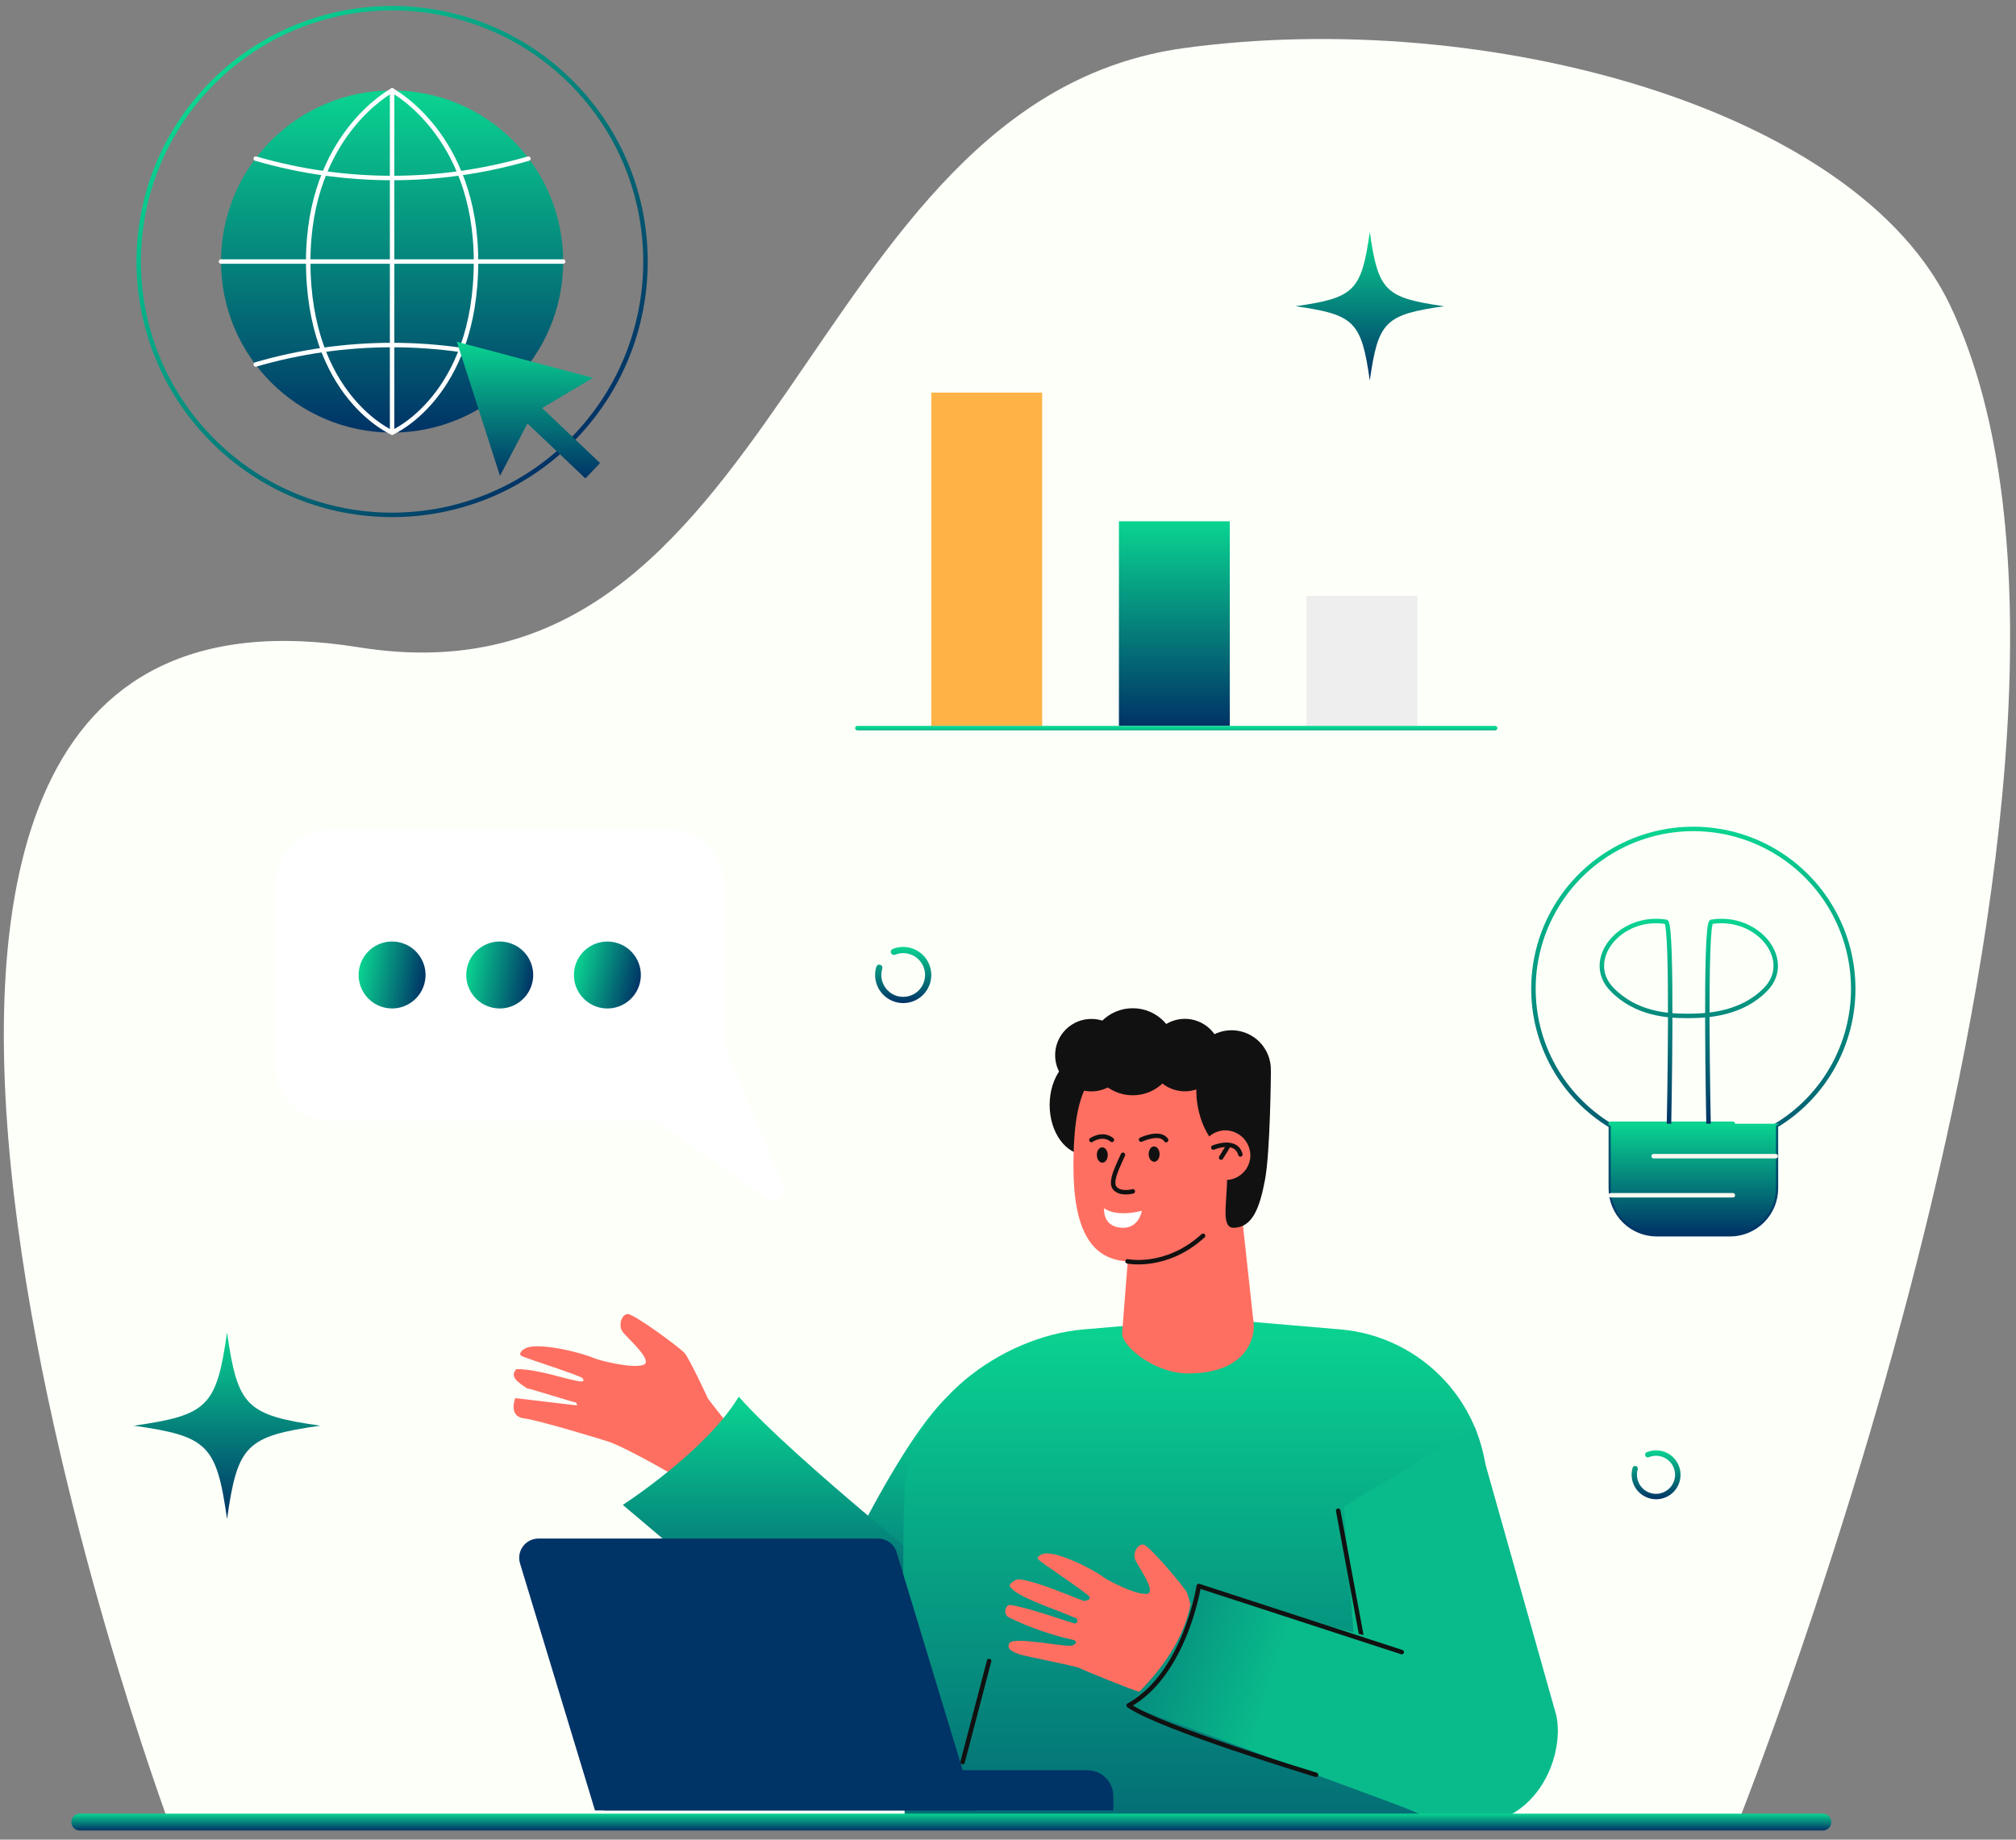 <svg width="206" height="188" viewBox="0 0 206 188" fill="none" xmlns="http://www.w3.org/2000/svg">
<rect x="0" y="0" width="206" height="188" fill="#808080" stroke="none"/>
<g clip-path="url(#clip0_206_78)">
<path d="M17.352 186.569C17.352 186.569 -31.516 55.201 36.645 66.146C80.115 73.127 81.501 10.261 121.068 4.902C151.907 0.728 189.713 11.04 199.284 31.236C221.11 77.347 177.478 186.569 177.478 186.569H17.352Z" fill="#FDFFF9"/>
<path d="M80.017 121.049L73.99 106.812V90.423C73.99 88.909 73.389 87.456 72.318 86.386C71.248 85.315 69.796 84.714 68.282 84.714H33.85C32.336 84.714 30.884 85.315 29.814 86.386C28.743 87.456 28.142 88.909 28.142 90.423V108.846C28.142 110.36 28.743 111.812 29.814 112.883C30.884 113.954 32.336 114.555 33.85 114.555H67.067L78.293 122.438C78.498 122.577 78.742 122.646 78.99 122.636C79.237 122.626 79.475 122.536 79.668 122.381C79.861 122.225 79.999 122.012 80.062 121.773C80.124 121.533 80.109 121.279 80.017 121.049Z" fill="white"/>
<path d="M43.44 100.187C43.744 98.323 42.479 96.564 40.614 96.26C38.75 95.957 36.992 97.222 36.688 99.086C36.384 100.951 37.649 102.709 39.513 103.013C41.378 103.317 43.136 102.052 43.44 100.187Z" fill="url(#paint0_linear_206_78)"/>
<path d="M54.44 100.189C54.743 98.324 53.478 96.566 51.614 96.262C49.749 95.958 47.991 97.223 47.687 99.088C47.383 100.953 48.648 102.711 50.513 103.015C52.377 103.319 54.136 102.053 54.44 100.189Z" fill="url(#paint1_linear_206_78)"/>
<path d="M65.392 100.431C65.829 98.593 64.693 96.749 62.855 96.312C61.017 95.875 59.173 97.011 58.736 98.849C58.299 100.687 59.435 102.531 61.273 102.968C63.111 103.405 64.955 102.269 65.392 100.431Z" fill="url(#paint2_linear_206_78)"/>
<path d="M72.351 142.939C72.351 142.939 70.458 138.866 69.972 138.295C69.485 137.724 64.783 134.267 64.146 134.285C63.509 134.303 63.212 135.399 63.546 135.991C63.879 136.582 66.918 139.099 65.717 139.489C64.516 139.88 61.212 139.009 60.762 138.818C59.056 138.094 55.393 137.313 53.996 137.676C53.427 137.824 52.968 138.283 53.235 138.528C53.503 138.772 59.524 140.606 59.565 140.889C59.606 141.172 59.769 141.021 59.44 141.19C58.124 141.083 55.081 139.9 52.754 139.916C52.329 140.464 52.258 140.864 53.841 141.875C54.297 141.944 58.389 143.245 58.807 143.319C58.885 143.335 58.962 143.481 58.962 143.625L52.651 142.88C52.651 142.88 51.89 144.753 53.564 144.954C55.122 145.139 61.915 147.237 61.945 147.253H61.961C64.139 147.92 70.7 151.838 70.7 151.838L74.81 145.915C74.041 145.202 72.351 142.939 72.351 142.939Z" fill="#FF6F61"/>
<path d="M96.47 143.065C90.489 149.144 82.029 168.613 82.029 168.613L90.647 176.295C93.492 178.547 97.561 178.396 99.02 174.468L109.952 144.974C109.952 144.974 98.863 140.633 96.47 143.065Z" fill="url(#paint3_linear_206_78)"/>
<path d="M85.753 172.498L63.641 153.791C63.641 153.791 72.14 148.31 75.486 142.732C81.067 149.075 98.358 162.827 98.358 162.827L85.753 172.498Z" fill="url(#paint4_linear_206_78)"/>
<path d="M151.989 181.449L144.874 186.203L92.45 186.432C92.45 186.432 92.092 157.52 92.45 151.991C93.001 143.49 102.238 136.587 110.719 135.858L123.844 134.737L136.97 135.858C141.065 136.209 144.879 138.084 147.658 141.111C150.437 144.139 151.979 148.099 151.98 152.208L151.989 181.449Z" fill="url(#paint5_linear_206_78)"/>
<path d="M110.959 118.012C113.004 118.012 114.663 115.733 114.663 112.922C114.663 110.111 113.004 107.832 110.959 107.832C108.913 107.832 107.255 110.111 107.255 112.922C107.255 115.733 108.913 118.012 110.959 118.012Z" fill="#111111"/>
<path d="M129.06 117.661C128.75 124.119 120.155 129.138 115.213 128.9C110.271 128.663 109.433 123.324 109.744 116.866C110.054 110.408 112.174 107.908 117.172 107.186C122.07 106.481 129.371 111.205 129.06 117.661Z" fill="#FF6F61"/>
<path d="M115.528 125.221L114.665 136.182C114.546 137.571 118.019 140.359 121.39 140.359C127.444 140.359 128.213 136.635 128.11 135.335L126.777 123.098L115.528 125.221Z" fill="#FF6F61"/>
<path d="M113.194 118.026C113.194 118.458 112.966 118.814 112.651 118.819C112.336 118.823 112.087 118.478 112.078 118.044C112.069 117.611 112.306 117.257 112.623 117.252C112.941 117.247 113.181 117.592 113.194 118.026Z" fill="#111111"/>
<path d="M118.492 117.935C118.492 118.366 118.264 118.723 117.946 118.727C117.629 118.732 117.382 118.387 117.375 117.953C117.369 117.519 117.604 117.165 117.919 117.161C118.234 117.156 118.485 117.501 118.492 117.935Z" fill="#111111"/>
<path d="M116.677 123.739C113.893 124.425 112.822 123.472 112.822 123.472C112.822 123.472 112.616 125.285 114.507 125.464C116.398 125.642 116.677 123.739 116.677 123.739Z" fill="white"/>
<path d="M114.747 118.012C114.336 118.99 113.331 120.782 113.927 121.438C114.523 122.093 115.754 121.75 115.754 121.75" stroke="#111111" stroke-width="0.457" stroke-miterlimit="10" stroke-linecap="round"/>
<path d="M111.521 116.503C111.521 116.503 112.662 115.708 113.617 116.489" stroke="#111111" stroke-width="0.457" stroke-miterlimit="10" stroke-linecap="round"/>
<path d="M116.597 116.464C116.597 116.464 118.54 115.551 119.157 116.514" stroke="#111111" stroke-width="0.457" stroke-miterlimit="10" stroke-linecap="round"/>
<path d="M115.213 128.9C115.213 128.9 119.157 129.731 122.934 126.288" stroke="#111111" stroke-width="0.457" stroke-miterlimit="10" stroke-linecap="round"/>
<path d="M114.139 110.45C115.586 109.004 115.586 106.658 114.139 105.212C112.693 103.766 110.348 103.766 108.901 105.212C107.455 106.658 107.455 109.004 108.901 110.45C110.348 111.897 112.693 111.897 114.139 110.45Z" fill="#111111"/>
<path d="M122.503 111.239C124.39 110.448 125.278 108.277 124.487 106.391C123.697 104.504 121.526 103.616 119.64 104.407C117.753 105.197 116.865 107.368 117.655 109.254C118.446 111.141 120.617 112.029 122.503 111.239Z" fill="#111111"/>
<path d="M129.672 110.513C130.341 108.398 129.169 106.141 127.054 105.472C124.939 104.803 122.682 105.975 122.013 108.09C121.344 110.206 122.516 112.462 124.631 113.131C126.746 113.8 129.003 112.628 129.672 110.513Z" fill="#111111"/>
<path d="M115.745 111.931C118.202 111.931 120.193 109.94 120.193 107.483C120.193 105.026 118.202 103.035 115.745 103.035C113.288 103.035 111.297 105.026 111.297 107.483C111.297 109.94 113.288 111.931 115.745 111.931Z" fill="#111111"/>
<path d="M122.246 110.815C122.763 113.102 123.615 115.3 124.774 117.339C126.352 120.02 124.151 125.518 126.064 125.475C127.978 125.432 128.713 123.472 129.261 120.565C129.809 117.658 129.864 109.456 129.864 109.456L122.246 110.815Z" fill="#111111"/>
<path d="M128.85 113.009C128.85 115.82 127.891 117.674 125.845 117.674C123.799 117.674 122.246 114.347 122.246 111.536C122.246 108.725 123.1 107.917 125.146 107.917C127.192 107.917 128.85 110.198 128.85 113.009Z" fill="#111111"/>
<path d="M127.761 118.236C127.725 118.733 127.543 119.208 127.239 119.602C126.934 119.996 126.521 120.292 126.049 120.453C125.578 120.614 125.07 120.632 124.588 120.506C124.106 120.38 123.672 120.115 123.34 119.744C123.008 119.373 122.793 118.912 122.72 118.419C122.648 117.926 122.723 117.423 122.934 116.973C123.146 116.522 123.486 116.144 123.911 115.885C124.337 115.626 124.829 115.498 125.327 115.516C125.665 115.535 125.997 115.62 126.302 115.767C126.608 115.914 126.881 116.119 127.107 116.372C127.333 116.625 127.507 116.919 127.62 117.239C127.732 117.559 127.78 117.898 127.761 118.236Z" fill="#FF6F61"/>
<path d="M123.979 117.272C123.979 117.272 126.297 116.291 126.745 117.983" stroke="#111111" stroke-width="0.457" stroke-miterlimit="10" stroke-linecap="round"/>
<path d="M124.774 118.298L125.518 117.09" stroke="#111111" stroke-width="0.457" stroke-miterlimit="10" stroke-linecap="round"/>
<path d="M137.324 153.957L139.548 183.082L147.239 186.279C156.773 188.22 160.013 179.517 159.011 175.245L150.724 145.874L137.324 153.957Z" fill="#09BB8B"/>
<path d="M101.069 169.746L98.362 180.072" stroke="#111111" stroke-width="0.457" stroke-miterlimit="10" stroke-linecap="round"/>
<path d="M136.74 154.389L139.174 167.494" stroke="#111111" stroke-width="0.457" stroke-miterlimit="10" stroke-linecap="round"/>
<path d="M103.17 167.898C103.677 167.213 108.965 168.378 109.563 168.163C110.162 167.949 109.959 167.661 109.673 167.592C107.382 167.08 105.16 166.3 103.051 165.268C102.489 164.976 102.715 163.93 103.279 164.021C105.649 164.416 109.607 165.948 109.879 165.905C110.15 165.862 110.107 165.448 109.997 165.396C107.604 164.327 103.96 163.267 103.204 162.135C102.996 161.824 103.909 161.358 104.117 161.386C106.307 161.685 109.484 163.185 110.801 163.615C111.135 163.53 111.338 163.5 111.361 163.235C111.383 162.971 106.273 159.634 106.086 159.353C105.898 159.073 106.41 158.76 106.953 158.746C108.294 158.714 111.434 160.203 112.82 161.219C113.187 161.491 115.985 162.984 117.159 162.888C118.332 162.792 116.122 159.87 115.946 159.262C115.77 158.655 116.282 157.734 116.859 157.851C117.437 157.967 120.945 162.098 121.262 162.719C121.579 163.341 122.418 167.421 122.418 167.421L124.859 169.874L119.606 174.594C119.606 174.594 117.179 173.05 116.46 172.897C115.74 172.744 110.632 170.65 110.322 170.467C110.011 170.285 104.889 169.273 104.373 169.118C103.857 168.963 102.663 168.586 103.17 167.898Z" fill="#FF6F61"/>
<path d="M143.234 184.619L115.021 174.171C115.021 174.171 121.954 168.616 121.819 161.879C129.647 165.06 150.914 169.906 150.914 169.906L143.234 184.619Z" fill="url(#paint6_linear_206_78)"/>
<path d="M143.234 168.835L122.495 162.078C122.495 162.078 121.088 171.109 115.325 174.283C118.483 176.526 134.477 181.376 134.477 181.376" stroke="#111111" stroke-width="0.457" stroke-linecap="round" stroke-linejoin="round"/>
<path d="M99.618 185.018H60.798L53.137 159.769C53.048 159.475 53.029 159.164 53.081 158.861C53.134 158.559 53.257 158.272 53.44 158.025C53.623 157.779 53.861 157.578 54.136 157.44C54.411 157.302 54.714 157.23 55.021 157.23H89.731C90.153 157.23 90.564 157.366 90.903 157.618C91.243 157.869 91.492 158.223 91.615 158.627L99.618 185.018Z" fill="#003366"/>
<path d="M61.698 180.906H111.105C111.81 180.906 112.487 181.186 112.986 181.685C113.485 182.184 113.765 182.86 113.765 183.566V185.016H61.7V180.906H61.698Z" fill="#003366"/>
<path d="M132.376 31.295C138.414 32.154 139.11 32.85 139.969 38.888C140.83 32.85 141.524 32.154 147.564 31.295C141.524 30.436 140.83 29.74 139.969 23.702C139.11 29.74 138.414 30.436 132.376 31.295Z" fill="url(#paint7_linear_206_78)"/>
<path d="M189.368 101.05C189.368 98.195 188.62 95.39 187.199 92.914C185.777 90.438 183.731 88.378 181.266 86.939C178.8 85.499 176 84.731 173.145 84.711C170.29 84.691 167.479 85.42 164.994 86.824C162.508 88.228 160.433 90.259 158.977 92.715C157.52 95.171 156.733 97.965 156.693 100.82C156.652 103.675 157.361 106.49 158.748 108.986C160.135 111.481 162.151 113.57 164.597 115.044V121.438C164.597 122.682 165.091 123.876 165.971 124.756C166.851 125.636 168.045 126.13 169.289 126.13H176.77C177.388 126.132 178 126.011 178.571 125.775C179.142 125.539 179.661 125.192 180.098 124.755C180.535 124.318 180.881 123.799 181.117 123.228C181.353 122.656 181.473 122.044 181.472 121.426V115.032C183.881 113.58 185.874 111.529 187.258 109.079C188.641 106.629 189.368 103.864 189.368 101.05Z" stroke="url(#paint8_linear_206_78)" stroke-width="0.457" stroke-linecap="round" stroke-linejoin="round"/>
<path d="M177.067 114.84H164.597" stroke="url(#paint9_linear_206_78)" stroke-width="0.457" stroke-linecap="round" stroke-linejoin="round"/>
<path d="M174.583 114.841C174.583 114.841 174.156 94.318 174.886 94.202C179.645 93.451 183.299 98.114 180.44 101.082C177.983 103.617 174.544 103.822 172.429 103.822C170.374 103.822 167.143 103.626 164.688 101.082C161.834 98.114 165.487 93.451 170.239 94.202C170.97 94.318 170.543 114.841 170.543 114.841" stroke="url(#paint10_linear_206_78)" stroke-width="0.457" stroke-linecap="round" stroke-linejoin="round"/>
<path d="M181.798 114.84C181.693 114.907 181.57 114.98 181.467 115.046V121.426C181.467 122.043 181.346 122.653 181.111 123.222C180.875 123.792 180.529 124.309 180.093 124.745C179.658 125.181 179.14 125.527 178.571 125.762C178.001 125.998 177.391 126.119 176.774 126.119H169.289C168.673 126.119 168.062 125.998 167.493 125.762C166.923 125.527 166.406 125.181 165.97 124.745C165.534 124.309 165.189 123.792 164.953 123.222C164.717 122.653 164.596 122.043 164.596 121.426V115.046C164.482 114.98 164.368 114.907 164.263 114.84H181.798Z" fill="url(#paint11_linear_206_78)"/>
<path d="M181.447 118.154H168.977" stroke="#FAF7EF" stroke-width="0.457" stroke-linecap="round" stroke-linejoin="round"/>
<path d="M177.067 122.146H164.597" stroke="#FAF7EF" stroke-width="0.457" stroke-linecap="round" stroke-linejoin="round"/>
<path d="M106.492 40.121H95.163V74.182H106.492V40.121Z" fill="#FFB347"/>
<path d="M125.662 53.272H114.334V74.182H125.662V53.272Z" fill="url(#paint12_linear_206_78)"/>
<path d="M144.83 60.887H133.502V74.184H144.83V60.887Z" fill="#EEEEEE"/>
<path d="M87.609 74.408H152.775" stroke="url(#paint13_linear_206_78)" stroke-width="0.457" stroke-linecap="round" stroke-linejoin="round"/>
<path d="M58.373 45.034C68.484 34.923 68.484 18.529 58.373 8.419C48.262 -1.692 31.869 -1.692 21.758 8.419C11.647 18.529 11.647 34.923 21.758 45.034C31.869 55.145 48.262 55.145 58.373 45.034Z" stroke="url(#paint14_linear_206_78)" stroke-width="0.457" stroke-linecap="round" stroke-linejoin="round"/>
<path d="M40.066 44.206C49.72 44.206 57.547 36.38 57.547 26.726C57.547 17.071 49.72 9.245 40.066 9.245C30.412 9.245 22.586 17.071 22.586 26.726C22.586 36.38 30.412 44.206 40.066 44.206Z" fill="url(#paint15_linear_206_78)"/>
<path d="M22.584 26.726H57.547" stroke="white" stroke-width="0.457" stroke-linecap="round" stroke-linejoin="round"/>
<path d="M26.134 16.21C35.233 18.852 44.895 18.852 53.993 16.21" stroke="white" stroke-width="0.457" stroke-linecap="round" stroke-linejoin="round"/>
<path d="M26.134 37.244C35.233 34.6 44.895 34.6 53.993 37.244" stroke="white" stroke-width="0.457" stroke-linecap="round" stroke-linejoin="round"/>
<path d="M40.066 44.206V9.245" stroke="white" stroke-width="0.457" stroke-linecap="round" stroke-linejoin="round"/>
<path d="M40.066 9.245C40.066 9.245 31.494 13.771 31.494 26.726C31.494 40.536 40.066 44.206 40.066 44.206" stroke="white" stroke-width="0.457" stroke-linecap="round" stroke-linejoin="round"/>
<path d="M40.066 9.245C40.066 9.245 48.639 13.771 48.639 26.726C48.639 40.536 40.066 44.206 40.066 44.206" stroke="white" stroke-width="0.457" stroke-linecap="round" stroke-linejoin="round"/>
<path d="M60.589 38.618L46.679 34.924L51.091 48.623L53.898 43.275L59.819 48.894L61.315 47.319L55.393 41.699L60.589 38.618Z" fill="url(#paint16_linear_206_78)"/>
<path d="M13.668 145.696C21.247 146.773 22.117 147.648 23.2 155.227C24.278 147.648 25.152 146.778 32.731 145.696C25.152 144.618 24.282 143.743 23.2 136.164C22.122 143.743 21.247 144.618 13.668 145.696Z" fill="url(#paint17_linear_206_78)"/>
<path d="M92.291 102.509C93.052 102.509 93.782 102.207 94.32 101.669C94.859 101.13 95.161 100.4 95.161 99.639C95.161 98.878 94.859 98.148 94.32 97.609C93.782 97.071 93.052 96.769 92.291 96.769C91.924 96.768 91.562 96.839 91.222 96.976C91.183 96.992 91.148 97.014 91.118 97.043C91.088 97.072 91.064 97.106 91.047 97.145C91.031 97.183 91.022 97.224 91.021 97.266C91.021 97.307 91.028 97.349 91.044 97.387C91.076 97.466 91.137 97.528 91.214 97.561C91.291 97.595 91.379 97.596 91.457 97.566C91.722 97.458 92.005 97.403 92.291 97.403C92.733 97.403 93.165 97.534 93.533 97.78C93.9 98.026 94.187 98.375 94.356 98.783C94.525 99.192 94.57 99.641 94.484 100.075C94.397 100.509 94.184 100.907 93.872 101.22C93.559 101.532 93.161 101.745 92.727 101.832C92.293 101.918 91.844 101.874 91.435 101.704C91.027 101.535 90.678 101.249 90.432 100.881C90.186 100.513 90.055 100.081 90.055 99.639C90.056 99.424 90.086 99.21 90.147 99.004C90.161 98.963 90.168 98.92 90.165 98.877C90.163 98.834 90.151 98.791 90.132 98.753C90.112 98.714 90.085 98.68 90.052 98.652C90.019 98.624 89.98 98.603 89.939 98.591C89.897 98.579 89.854 98.575 89.811 98.58C89.768 98.585 89.726 98.599 89.689 98.621C89.651 98.643 89.619 98.672 89.593 98.707C89.567 98.742 89.549 98.781 89.539 98.824C89.46 99.088 89.42 99.363 89.42 99.639C89.422 100.4 89.724 101.129 90.263 101.667C90.8 102.205 91.53 102.508 92.291 102.509Z" fill="url(#paint18_linear_206_78)"/>
<path d="M169.216 153.215C169.585 153.216 169.95 153.135 170.284 152.979C170.619 152.822 170.914 152.593 171.149 152.309C171.385 152.024 171.554 151.691 171.645 151.334C171.737 150.976 171.748 150.603 171.678 150.24C171.608 149.878 171.458 149.535 171.24 149.237C171.022 148.94 170.741 148.694 170.416 148.518C170.092 148.341 169.732 148.239 169.364 148.218C168.995 148.198 168.627 148.259 168.285 148.397C168.249 148.41 168.217 148.429 168.19 148.454C168.163 148.48 168.141 148.51 168.125 148.544C168.11 148.578 168.102 148.615 168.101 148.652C168.101 148.69 168.108 148.727 168.122 148.761C168.136 148.796 168.156 148.827 168.183 148.853C168.209 148.88 168.241 148.9 168.276 148.914C168.31 148.928 168.347 148.934 168.385 148.933C168.422 148.933 168.458 148.924 168.492 148.909C168.901 148.745 169.353 148.724 169.775 148.851C170.197 148.978 170.564 149.243 170.815 149.605C171.066 149.967 171.187 150.403 171.157 150.843C171.128 151.282 170.951 151.699 170.655 152.025C170.358 152.35 169.96 152.565 169.525 152.635C169.09 152.705 168.644 152.626 168.261 152.409C167.877 152.193 167.578 151.853 167.413 151.445C167.248 151.037 167.226 150.584 167.351 150.162C167.372 150.092 167.364 150.016 167.329 149.952C167.294 149.887 167.235 149.839 167.165 149.819C167.094 149.798 167.019 149.806 166.954 149.84C166.89 149.875 166.842 149.934 166.821 150.005C166.713 150.377 166.693 150.77 166.762 151.152C166.831 151.534 166.988 151.894 167.22 152.206C167.452 152.517 167.753 152.77 168.1 152.945C168.446 153.12 168.828 153.213 169.216 153.215Z" fill="url(#paint19_linear_206_78)"/>
<path d="M186.268 187.067H8.152C7.924 187.067 7.706 186.976 7.545 186.815C7.384 186.654 7.293 186.436 7.293 186.208C7.293 186.095 7.314 185.983 7.357 185.878C7.4 185.773 7.463 185.678 7.543 185.598C7.623 185.518 7.718 185.454 7.822 185.411C7.927 185.367 8.039 185.345 8.152 185.345H186.268C186.495 185.345 186.714 185.435 186.875 185.596C187.036 185.757 187.126 185.976 187.126 186.203C187.127 186.316 187.105 186.429 187.062 186.533C187.019 186.638 186.956 186.733 186.877 186.813C186.797 186.894 186.702 186.957 186.597 187.001C186.493 187.044 186.381 187.067 186.268 187.067Z" fill="url(#paint20_linear_206_78)"/>
</g>
<defs>
<linearGradient id="paint0_linear_206_78" x1="36.688" y1="99.086" x2="43.44" y2="100.187" gradientUnits="userSpaceOnUse">
<stop stop-color="#0AD491"/>
<stop offset="1" stop-color="#003366"/>
</linearGradient>
<linearGradient id="paint1_linear_206_78" x1="47.687" y1="99.088" x2="54.44" y2="100.189" gradientUnits="userSpaceOnUse">
<stop stop-color="#0AD491"/>
<stop offset="1" stop-color="#003366"/>
</linearGradient>
<linearGradient id="paint2_linear_206_78" x1="58.736" y1="98.849" x2="65.392" y2="100.431" gradientUnits="userSpaceOnUse">
<stop stop-color="#0AD491"/>
<stop offset="1" stop-color="#003366"/>
</linearGradient>
<linearGradient id="paint3_linear_206_78" x1="95.99" y1="142.325" x2="95.99" y2="177.759" gradientUnits="userSpaceOnUse">
<stop stop-color="#0AD491"/>
<stop offset="1" stop-color="#003366"/>
</linearGradient>
<linearGradient id="paint4_linear_206_78" x1="80.999" y1="142.732" x2="80.999" y2="172.498" gradientUnits="userSpaceOnUse">
<stop stop-color="#0AD491"/>
<stop offset="1" stop-color="#003366"/>
</linearGradient>
<linearGradient id="paint5_linear_206_78" x1="122.14" y1="134.737" x2="122.14" y2="215.382" gradientUnits="userSpaceOnUse">
<stop stop-color="#0AD491"/>
<stop offset="1" stop-color="#003366"/>
</linearGradient>
<linearGradient id="paint6_linear_206_78" x1="129.728" y1="173.249" x2="92.952" y2="161.879" gradientUnits="userSpaceOnUse">
<stop stop-color="#09BB8B"/>
<stop offset="1" stop-color="#003366"/>
</linearGradient>
<linearGradient id="paint7_linear_206_78" x1="139.97" y1="23.702" x2="139.97" y2="38.888" gradientUnits="userSpaceOnUse">
<stop stop-color="#0AD491"/>
<stop offset="1" stop-color="#003366"/>
</linearGradient>
<linearGradient id="paint8_linear_206_78" x1="173.03" y1="84.711" x2="173.03" y2="126.13" gradientUnits="userSpaceOnUse">
<stop stop-color="#0AD491"/>
<stop offset="1" stop-color="#003366"/>
</linearGradient>
<linearGradient id="paint9_linear_206_78" x1="170.832" y1="114.84" x2="170.832" y2="115.84" gradientUnits="userSpaceOnUse">
<stop stop-color="#0AD491"/>
<stop offset="1" stop-color="#003366"/>
</linearGradient>
<linearGradient id="paint10_linear_206_78" x1="172.565" y1="94.121" x2="172.565" y2="114.841" gradientUnits="userSpaceOnUse">
<stop stop-color="#0AD491"/>
<stop offset="1" stop-color="#003366"/>
</linearGradient>
<linearGradient id="paint11_linear_206_78" x1="173.031" y1="114.84" x2="173.031" y2="126.119" gradientUnits="userSpaceOnUse">
<stop stop-color="#0AD491"/>
<stop offset="1" stop-color="#003366"/>
</linearGradient>
<linearGradient id="paint12_linear_206_78" x1="119.998" y1="53.272" x2="119.998" y2="74.182" gradientUnits="userSpaceOnUse">
<stop stop-color="#0AD491"/>
<stop offset="1" stop-color="#003366"/>
</linearGradient>
<linearGradient id="paint13_linear_206_78" x1="120.192" y1="74.408" x2="120.192" y2="75.408" gradientUnits="userSpaceOnUse">
<stop stop-color="#0AD491"/>
<stop offset="1" stop-color="#003366"/>
</linearGradient>
<linearGradient id="paint14_linear_206_78" x1="21.758" y1="8.419" x2="58.373" y2="45.034" gradientUnits="userSpaceOnUse">
<stop stop-color="#0AD491"/>
<stop offset="1" stop-color="#003366"/>
</linearGradient>
<linearGradient id="paint15_linear_206_78" x1="40.066" y1="9.245" x2="40.066" y2="44.206" gradientUnits="userSpaceOnUse">
<stop stop-color="#0AD491"/>
<stop offset="1" stop-color="#003366"/>
</linearGradient>
<linearGradient id="paint16_linear_206_78" x1="53.997" y1="34.924" x2="53.997" y2="48.894" gradientUnits="userSpaceOnUse">
<stop stop-color="#0AD491"/>
<stop offset="1" stop-color="#003366"/>
</linearGradient>
<linearGradient id="paint17_linear_206_78" x1="23.2" y1="136.164" x2="23.2" y2="155.227" gradientUnits="userSpaceOnUse">
<stop stop-color="#0AD491"/>
<stop offset="1" stop-color="#003366"/>
</linearGradient>
<linearGradient id="paint18_linear_206_78" x1="92.291" y1="96.769" x2="92.291" y2="102.509" gradientUnits="userSpaceOnUse">
<stop stop-color="#0AD491"/>
<stop offset="1" stop-color="#003366"/>
</linearGradient>
<linearGradient id="paint19_linear_206_78" x1="169.222" y1="148.214" x2="169.222" y2="153.215" gradientUnits="userSpaceOnUse">
<stop stop-color="#0AD491"/>
<stop offset="1" stop-color="#003366"/>
</linearGradient>
<linearGradient id="paint20_linear_206_78" x1="97.21" y1="185.345" x2="97.21" y2="187.067" gradientUnits="userSpaceOnUse">
<stop stop-color="#0AD491"/>
<stop offset="1" stop-color="#003366"/>
</linearGradient>
<clipPath id="clip0_206_78">
<rect width="205" height="186.46" fill="white" transform="translate(0.388 0.607)"/>
</clipPath>
</defs>
</svg>
